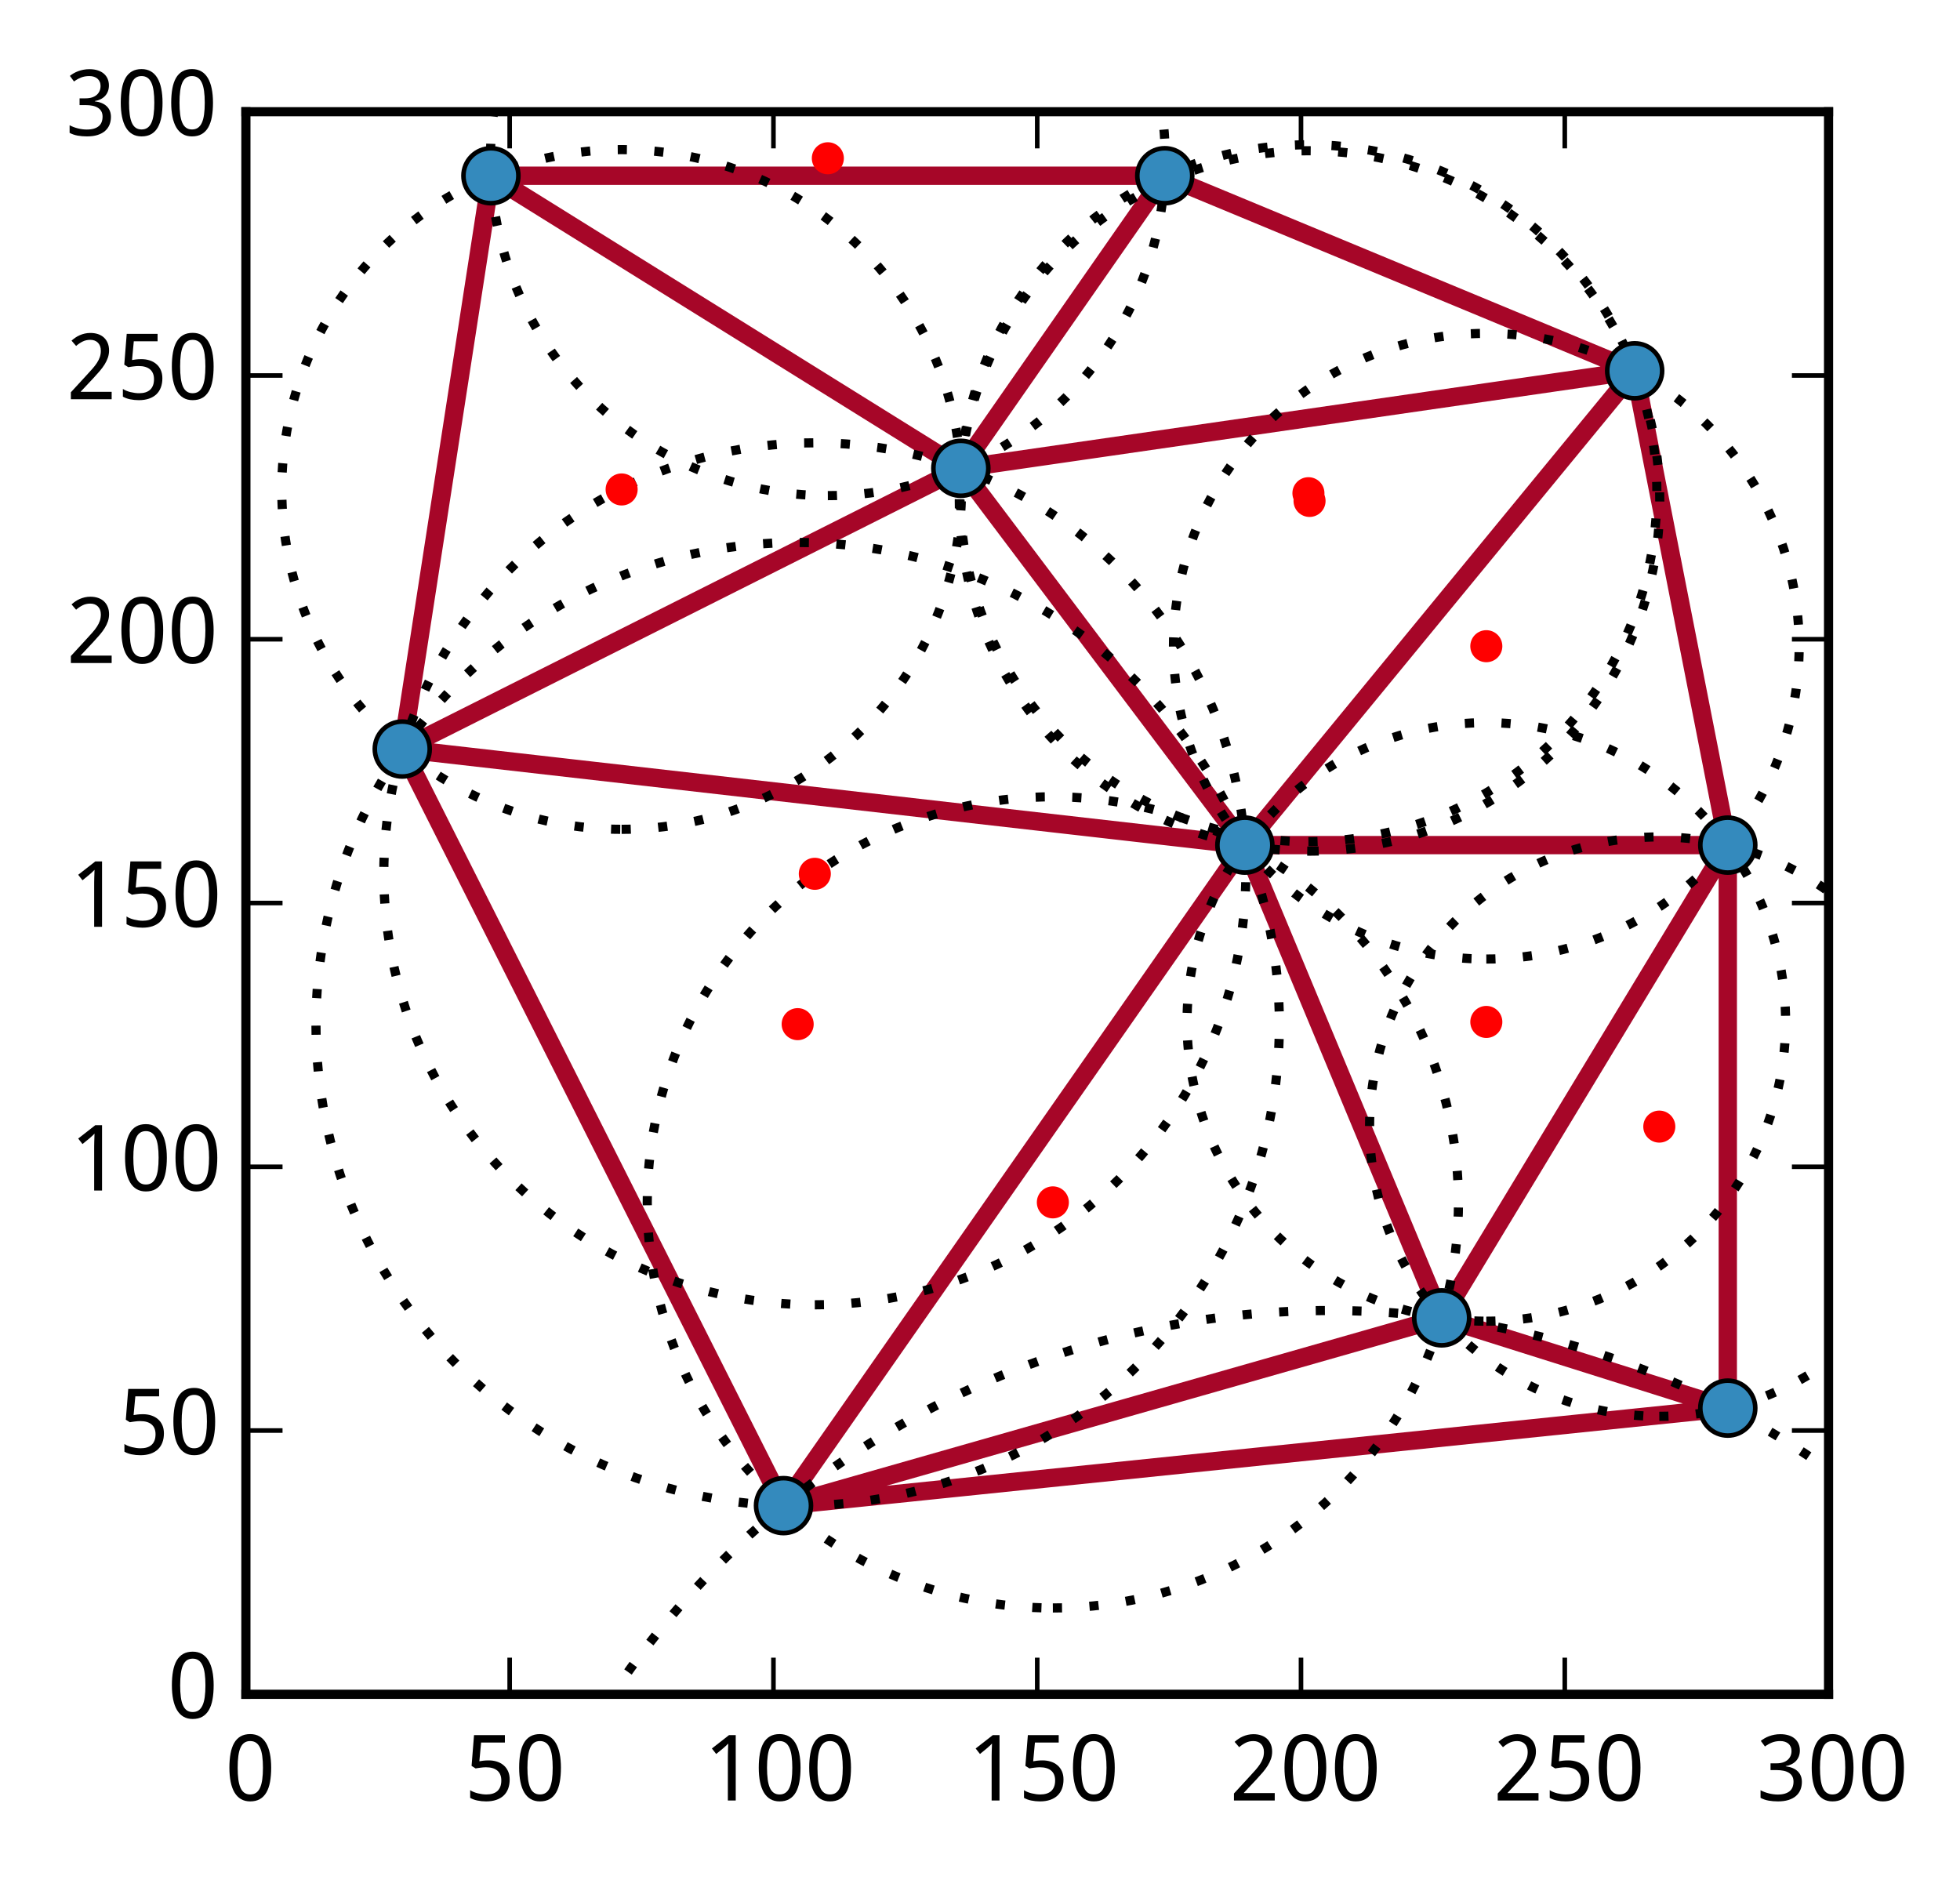 <?xml version="1.0" encoding="utf-8" standalone="no"?>
<!DOCTYPE svg PUBLIC "-//W3C//DTD SVG 1.1//EN"
  "http://www.w3.org/Graphics/SVG/1.1/DTD/svg11.dtd">
<!-- Created with matplotlib (http://matplotlib.org/) -->
<svg height="206pt" version="1.1" viewBox="0 0 214 206" width="214pt" xmlns="http://www.w3.org/2000/svg" xmlns:xlink="http://www.w3.org/1999/xlink">
 <defs>
  <style type="text/css">
*{stroke-linecap:butt;stroke-linejoin:round;}
  </style>
 </defs>
 <g id="figure_1">
  <g id="patch_1">
   <path d="
M0 206.196
L214.673 206.196
L214.673 0
L0 0
z
" style="fill:#ffffff;"/>
  </g>
  <g id="axes_1">
   <g id="patch_2">
    <path d="
M26.848 184.999
L199.648 184.999
L199.648 12.199
L26.848 12.199
z
" style="fill:#ffffff;"/>
   </g>
   <g id="line2d_1">
    <path clip-path="url(#pcfab53845e)" d="
M127.174 19.189
L53.601 19.189
M127.174 19.189
L178.481 40.486
M188.646 92.277
L178.481 40.486
M188.646 153.75
L188.646 92.277
M135.919 92.277
L178.481 40.486
M135.919 92.277
L188.646 92.277
M104.909 51.134
L53.601 19.189
M104.909 51.134
L178.481 40.486
M104.909 51.134
L127.174 19.189
M104.909 51.134
L135.919 92.277
M43.92 81.787
L53.601 19.189
M43.92 81.787
L135.919 92.277
M43.92 81.787
L104.909 51.134
M85.547 164.398
L188.646 153.75
M85.547 164.398
L135.919 92.277
M85.547 164.398
L43.92 81.787
M157.407 143.895
L188.646 92.277
M157.407 143.895
L188.646 153.75
M157.407 143.895
L135.919 92.277
M157.407 143.895
L85.547 164.398" style="fill:none;stroke:#a60628;stroke-linecap:square;stroke-width:2.0;"/>
   </g>
   <g id="patch_3">
    <path clip-path="url(#pcfab53845e)" d="
M87.092 164.421
C101.04 164.421 114.419 158.879 124.282 149.016
C134.145 139.153 139.687 125.774 139.687 111.826
C139.687 97.878 134.145 84.499 124.282 74.636
C114.419 64.773 101.04 59.232 87.092 59.232
C73.144 59.232 59.765 64.773 49.902 74.636
C40.039 84.499 34.498 97.878 34.498 111.826
C34.498 125.774 40.039 139.153 49.902 149.016
C59.765 158.879 73.144 164.421 87.092 164.421
z
" style="fill:none;stroke:#000000;stroke-dasharray:1,3;stroke-dashoffset:0.0;stroke-linejoin:miter;"/>
   </g>
   <g id="patch_4">
    <path clip-path="url(#pcfab53845e)" d="
M162.282 104.716
C171.341 104.716 180.03 101.117 186.436 94.712
C192.841 88.306 196.44 79.617 196.44 70.558
C196.44 61.499 192.841 52.81 186.436 46.405
C180.03 39.999 171.341 36.4 162.282 36.4
C153.224 36.4 144.535 39.999 138.129 46.405
C131.724 52.81 128.125 61.499 128.125 70.558
C128.125 79.617 131.724 88.306 138.129 94.712
C144.535 101.117 153.224 104.716 162.282 104.716
z
" style="fill:none;stroke:#000000;stroke-dasharray:1,3;stroke-dashoffset:0.0;stroke-linejoin:miter;"/>
   </g>
   <g id="patch_5">
    <path clip-path="url(#pcfab53845e)" d="
M88.964 142.469
C101.444 142.469 113.415 137.51 122.24 128.685
C131.065 119.86 136.023 107.89 136.023 95.41
C136.023 82.929 131.065 70.959 122.24 62.134
C113.415 53.309 101.444 48.351 88.964 48.351
C76.484 48.351 64.513 53.309 55.688 62.134
C46.864 70.959 41.905 82.929 41.905 95.41
C41.905 107.89 46.864 119.86 55.688 128.685
C64.513 137.51 76.484 142.469 88.964 142.469
z
" style="fill:none;stroke:#000000;stroke-dasharray:1,3;stroke-dashoffset:0.0;stroke-linejoin:miter;"/>
   </g>
   <g id="patch_6">
    <path clip-path="url(#pcfab53845e)" d="
M67.872 90.552
C77.713 90.552 87.153 86.642 94.112 79.683
C101.07 72.724 104.98 63.285 104.98 53.443
C104.98 43.602 101.07 34.162 94.112 27.204
C87.153 20.245 77.713 16.335 67.872 16.335
C58.03 16.335 48.591 20.245 41.632 27.204
C34.673 34.162 30.763 43.602 30.763 53.443
C30.763 63.285 34.673 72.724 41.632 79.683
C48.591 86.642 58.03 90.552 67.872 90.552
z
" style="fill:none;stroke:#000000;stroke-dasharray:1,3;stroke-dashoffset:0.0;stroke-linejoin:miter;"/>
   </g>
   <g id="patch_7">
    <path clip-path="url(#pcfab53845e)" d="
M90.387 54.117
C100.156 54.117 109.526 50.236 116.434 43.328
C123.342 36.42 127.223 27.05 127.223 17.281
C127.223 7.512 123.342 -1.858 116.434 -8.766
C109.526 -15.674 100.156 -19.555 90.387 -19.555
C80.618 -19.555 71.248 -15.674 64.34 -8.766
C57.433 -1.858 53.551 7.512 53.551 17.281
C53.551 27.05 57.433 36.42 64.34 43.328
C71.248 50.236 80.618 54.117 90.387 54.117
z
" style="fill:none;stroke:#000000;stroke-dasharray:1,3;stroke-dashoffset:0.0;stroke-linejoin:miter;"/>
   </g>
   <g id="patch_8">
    <path clip-path="url(#pcfab53845e)" d="
M142.859 91.9
C152.949 91.9 162.628 87.891 169.763 80.756
C176.897 73.621 180.906 63.943 180.906 53.853
C180.906 43.762 176.897 34.084 169.763 26.949
C162.628 19.814 152.949 15.805 142.859 15.805
C132.769 15.805 123.09 19.814 115.955 26.949
C108.82 34.084 104.811 43.762 104.811 53.853
C104.811 63.943 108.82 73.621 115.955 80.756
C123.09 87.891 132.769 91.9 142.859 91.9
z
" style="fill:none;stroke:#000000;stroke-dasharray:1,3;stroke-dashoffset:0.0;stroke-linejoin:miter;"/>
   </g>
   <g id="patch_9">
    <path clip-path="url(#pcfab53845e)" d="
M142.981 92.935
C153.122 92.935 162.849 88.906 170.02 81.735
C177.191 74.564 181.22 64.837 181.22 54.696
C181.22 44.555 177.191 34.828 170.02 27.657
C162.849 20.487 153.122 16.458 142.981 16.458
C132.84 16.458 123.113 20.487 115.942 27.657
C108.771 34.828 104.742 44.555 104.742 54.696
C104.742 64.837 108.771 74.564 115.942 81.735
C123.113 88.906 132.84 92.935 142.981 92.935
z
" style="fill:none;stroke:#000000;stroke-dasharray:1,3;stroke-dashoffset:0.0;stroke-linejoin:miter;"/>
   </g>
   <g id="patch_10">
    <path clip-path="url(#pcfab53845e)" d="
M114.955 175.572
C126.699 175.572 137.965 170.906 146.269 162.601
C154.574 154.296 159.24 143.031 159.24 131.286
C159.24 119.542 154.574 108.277 146.269 99.972
C137.965 91.667 126.699 87.001 114.955 87.001
C103.21 87.001 91.945 91.667 83.64 99.972
C75.335 108.277 70.669 119.542 70.669 131.286
C70.669 143.031 75.335 154.296 83.64 162.601
C91.945 170.906 103.21 175.572 114.955 175.572
z
" style="fill:none;stroke:#000000;stroke-dasharray:1,3;stroke-dashoffset:0.0;stroke-linejoin:miter;"/>
   </g>
   <g id="patch_11">
    <path clip-path="url(#pcfab53845e)" d="
M145.161 331.215
C170.106 331.215 194.033 321.304 211.672 303.665
C229.31 286.026 239.221 262.1 239.221 237.154
C239.221 212.209 229.31 188.283 211.672 170.644
C194.033 153.005 170.106 143.094 145.161 143.094
C120.216 143.094 96.289 153.005 78.65 170.644
C61.012 188.283 51.101 212.209 51.101 237.154
C51.101 262.1 61.012 286.026 78.65 303.665
C96.289 321.304 120.216 331.215 145.161 331.215
z
" style="fill:none;stroke:#000000;stroke-dasharray:1,3;stroke-dashoffset:0.0;stroke-linejoin:miter;"/>
   </g>
   <g id="patch_12">
    <path clip-path="url(#pcfab53845e)" d="
M162.282 144.261
C170.948 144.261 179.261 140.817 185.389 134.69
C191.516 128.562 194.959 120.25 194.959 111.584
C194.959 102.917 191.516 94.605 185.389 88.477
C179.261 82.35 170.948 78.906 162.282 78.906
C153.616 78.906 145.304 82.35 139.176 88.477
C133.049 94.605 129.605 102.917 129.605 111.584
C129.605 120.25 133.049 128.562 139.176 134.69
C145.304 140.817 153.616 144.261 162.282 144.261
z
" style="fill:none;stroke:#000000;stroke-dasharray:1,3;stroke-dashoffset:0.0;stroke-linejoin:miter;"/>
   </g>
   <g id="patch_13">
    <path clip-path="url(#pcfab53845e)" d="
M181.169 154.646
C189.558 154.646 197.604 151.313 203.536 145.381
C209.468 139.449 212.801 131.403 212.801 123.013
C212.801 114.624 209.468 106.578 203.536 100.646
C197.604 94.714 189.558 91.381 181.169 91.381
C172.78 91.381 164.733 94.714 158.801 100.646
C152.869 106.578 149.536 114.624 149.536 123.013
C149.536 131.403 152.869 139.449 158.801 145.381
C164.733 151.313 172.78 154.646 181.169 154.646
z
" style="fill:none;stroke:#000000;stroke-dasharray:1,3;stroke-dashoffset:0.0;stroke-linejoin:miter;"/>
   </g>
   <g id="line2d_2">
    <defs>
     <path d="
M0 3
C0.796 3 1.559 2.684 2.121 2.121
C2.684 1.559 3 0.796 3 0
C3 -0.796 2.684 -1.559 2.121 -2.121
C1.559 -2.684 0.796 -3 0 -3
C-0.796 -3 -1.559 -2.684 -2.121 -2.121
C-2.684 -1.559 -3 -0.796 -3 0
C-3 0.796 -2.684 1.559 -2.121 2.121
C-1.559 2.684 -0.796 3 0 3
z
" id="m8c6fd4390b" style="stroke:#000000;stroke-width:0.5;"/>
    </defs>
    <g clip-path="url(#pcfab53845e)">
     <use style="fill:#348abd;stroke:#000000;stroke-width:0.5;" x="53.601" xlink:href="#m8c6fd4390b" y="19.189"/>
     <use style="fill:#348abd;stroke:#000000;stroke-width:0.5;" x="178.481" xlink:href="#m8c6fd4390b" y="40.486"/>
     <use style="fill:#348abd;stroke:#000000;stroke-width:0.5;" x="127.174" xlink:href="#m8c6fd4390b" y="19.189"/>
     <use style="fill:#348abd;stroke:#000000;stroke-width:0.5;" x="188.646" xlink:href="#m8c6fd4390b" y="92.277"/>
     <use style="fill:#348abd;stroke:#000000;stroke-width:0.5;" x="188.646" xlink:href="#m8c6fd4390b" y="153.75"/>
     <use style="fill:#348abd;stroke:#000000;stroke-width:0.5;" x="135.919" xlink:href="#m8c6fd4390b" y="92.277"/>
     <use style="fill:#348abd;stroke:#000000;stroke-width:0.5;" x="104.909" xlink:href="#m8c6fd4390b" y="51.134"/>
     <use style="fill:#348abd;stroke:#000000;stroke-width:0.5;" x="43.92" xlink:href="#m8c6fd4390b" y="81.787"/>
     <use style="fill:#348abd;stroke:#000000;stroke-width:0.5;" x="85.547" xlink:href="#m8c6fd4390b" y="164.398"/>
     <use style="fill:#348abd;stroke:#000000;stroke-width:0.5;" x="157.407" xlink:href="#m8c6fd4390b" y="143.895"/>
    </g>
   </g>
   <g id="line2d_3"/>
   <g id="line2d_4">
    <defs>
     <path d="
M0 1.5
C0.398 1.5 0.779 1.342 1.061 1.061
C1.342 0.779 1.5 0.398 1.5 0
C1.5 -0.398 1.342 -0.779 1.061 -1.061
C0.779 -1.342 0.398 -1.5 0 -1.5
C-0.398 -1.5 -0.779 -1.342 -1.061 -1.061
C-1.342 -0.779 -1.5 -0.398 -1.5 0
C-1.5 0.398 -1.342 0.779 -1.061 1.061
C-0.779 1.342 -0.398 1.5 0 1.5
z
" id="ma07bdd5909" style="stroke:#ff0000;stroke-width:0.5;"/>
    </defs>
    <g clip-path="url(#pcfab53845e)">
     <use style="fill:#ff0000;stroke:#ff0000;stroke-width:0.5;" x="87.092" xlink:href="#ma07bdd5909" y="111.826"/>
     <use style="fill:#ff0000;stroke:#ff0000;stroke-width:0.5;" x="162.282" xlink:href="#ma07bdd5909" y="70.558"/>
     <use style="fill:#ff0000;stroke:#ff0000;stroke-width:0.5;" x="88.964" xlink:href="#ma07bdd5909" y="95.41"/>
     <use style="fill:#ff0000;stroke:#ff0000;stroke-width:0.5;" x="67.872" xlink:href="#ma07bdd5909" y="53.443"/>
     <use style="fill:#ff0000;stroke:#ff0000;stroke-width:0.5;" x="90.387" xlink:href="#ma07bdd5909" y="17.281"/>
     <use style="fill:#ff0000;stroke:#ff0000;stroke-width:0.5;" x="142.859" xlink:href="#ma07bdd5909" y="53.853"/>
     <use style="fill:#ff0000;stroke:#ff0000;stroke-width:0.5;" x="142.981" xlink:href="#ma07bdd5909" y="54.696"/>
     <use style="fill:#ff0000;stroke:#ff0000;stroke-width:0.5;" x="114.955" xlink:href="#ma07bdd5909" y="131.286"/>
     <use style="fill:#ff0000;stroke:#ff0000;stroke-width:0.5;" x="145.161" xlink:href="#ma07bdd5909" y="237.154"/>
     <use style="fill:#ff0000;stroke:#ff0000;stroke-width:0.5;" x="162.282" xlink:href="#ma07bdd5909" y="111.584"/>
     <use style="fill:#ff0000;stroke:#ff0000;stroke-width:0.5;" x="181.169" xlink:href="#ma07bdd5909" y="123.013"/>
    </g>
   </g>
   <g id="patch_14">
    <path d="
M26.848 12.199
L199.648 12.199" style="fill:none;stroke:#000000;stroke-linecap:square;stroke-linejoin:miter;"/>
   </g>
   <g id="patch_15">
    <path d="
M199.648 184.999
L199.648 12.199" style="fill:none;stroke:#000000;stroke-linecap:square;stroke-linejoin:miter;"/>
   </g>
   <g id="patch_16">
    <path d="
M26.848 184.999
L199.648 184.999" style="fill:none;stroke:#000000;stroke-linecap:square;stroke-linejoin:miter;"/>
   </g>
   <g id="patch_17">
    <path d="
M26.848 184.999
L26.848 12.199" style="fill:none;stroke:#000000;stroke-linecap:square;stroke-linejoin:miter;"/>
   </g>
   <g id="matplotlib.axis_1">
    <g id="xtick_1">
     <g id="line2d_5">
      <defs>
       <path d="
M0 0
L0 -4" id="m93b0483c22" style="stroke:#000000;stroke-width:0.5;"/>
      </defs>
      <g>
       <use style="stroke:#000000;stroke-width:0.5;" x="26.848" xlink:href="#m93b0483c22" y="184.999"/>
      </g>
     </g>
     <g id="line2d_6">
      <defs>
       <path d="
M0 0
L0 4" id="m741efc42ff" style="stroke:#000000;stroke-width:0.5;"/>
      </defs>
      <g>
       <use style="stroke:#000000;stroke-width:0.5;" x="26.848" xlink:href="#m741efc42ff" y="12.199"/>
      </g>
     </g>
     <g id="text_1">
      <!-- 0 -->
      <defs>
       <path d="
M50.391 35.797
Q50.391 27.156 49.141 20.312
Q47.906 13.484 45.141 8.734
Q42.391 4 38.031 1.5
Q33.688 -0.984 27.484 -0.984
Q21.734 -0.984 17.453 1.5
Q13.188 4 10.375 8.734
Q7.562 13.484 6.172 20.312
Q4.781 27.156 4.781 35.797
Q4.781 44.438 6.031 51.266
Q7.281 58.109 9.984 62.812
Q12.703 67.531 17.016 70.016
Q21.344 72.516 27.484 72.516
Q33.297 72.516 37.594 70.047
Q41.891 67.578 44.719 62.859
Q47.562 58.156 48.969 51.312
Q50.391 44.484 50.391 35.797
M13.812 35.797
Q13.812 28.469 14.547 23
Q15.281 17.531 16.891 13.891
Q18.5 10.25 21.109 8.422
Q23.734 6.594 27.484 6.594
Q31.25 6.594 33.891 8.391
Q36.531 10.203 38.203 13.812
Q39.891 17.438 40.641 22.922
Q41.406 28.422 41.406 35.797
Q41.406 43.109 40.641 48.578
Q39.891 54.047 38.203 57.656
Q36.531 61.281 33.891 63.078
Q31.25 64.891 27.484 64.891
Q23.734 64.891 21.109 63.078
Q18.5 61.281 16.891 57.656
Q15.281 54.047 14.547 48.578
Q13.812 43.109 13.812 35.797" id="WenQuanYiMicroHei-30"/>
      </defs>
      <g transform="translate(24.569 196.594)scale(0.1 -0.1)">
       <use xlink:href="#WenQuanYiMicroHei-30"/>
      </g>
     </g>
    </g>
    <g id="xtick_2">
     <g id="line2d_7">
      <g>
       <use style="stroke:#000000;stroke-width:0.5;" x="55.648" xlink:href="#m93b0483c22" y="184.999"/>
      </g>
     </g>
     <g id="line2d_8">
      <g>
       <use style="stroke:#000000;stroke-width:0.5;" x="55.648" xlink:href="#m741efc42ff" y="12.199"/>
      </g>
     </g>
     <g id="text_2">
      <!-- 50 -->
      <defs>
       <path d="
M26.609 43.797
Q31.453 43.797 35.625 42.453
Q39.797 41.109 42.891 38.469
Q46 35.844 47.75 31.938
Q49.516 28.031 49.516 22.906
Q49.516 17.328 47.844 12.891
Q46.188 8.453 42.922 5.375
Q39.656 2.297 34.844 0.656
Q30.031 -0.984 23.781 -0.984
Q21.297 -0.984 18.875 -0.734
Q16.453 -0.484 14.234 -0.016
Q12.016 0.438 10.016 1.172
Q8.016 1.906 6.391 2.875
L6.391 11.281
Q8.016 10.156 10.188 9.281
Q12.359 8.406 14.75 7.812
Q17.141 7.234 19.547 6.906
Q21.969 6.594 24.031 6.594
Q27.875 6.594 30.906 7.5
Q33.938 8.406 36.031 10.297
Q38.141 12.203 39.25 15.078
Q40.375 17.969 40.375 21.922
Q40.375 28.906 36.078 32.594
Q31.781 36.281 23.578 36.281
Q22.266 36.281 20.719 36.156
Q19.188 36.031 17.641 35.828
Q16.109 35.641 14.719 35.422
Q13.328 35.203 12.312 35.016
L7.906 37.797
L10.594 71.391
L44.281 71.391
L44.281 63.281
L18.312 63.281
L16.406 42.828
Q17.969 43.109 20.531 43.453
Q23.094 43.797 26.609 43.797" id="WenQuanYiMicroHei-35"/>
      </defs>
      <g transform="translate(50.697 196.594)scale(0.1 -0.1)">
       <use xlink:href="#WenQuanYiMicroHei-35"/>
       <use x="55.078" xlink:href="#WenQuanYiMicroHei-30"/>
      </g>
     </g>
    </g>
    <g id="xtick_3">
     <g id="line2d_9">
      <g>
       <use style="stroke:#000000;stroke-width:0.5;" x="84.448" xlink:href="#m93b0483c22" y="184.999"/>
      </g>
     </g>
     <g id="line2d_10">
      <g>
       <use style="stroke:#000000;stroke-width:0.5;" x="84.448" xlink:href="#m741efc42ff" y="12.199"/>
      </g>
     </g>
     <g id="text_3">
      <!-- 100 -->
      <defs>
       <path d="
M34.719 0
L26.125 0
L26.125 44.578
Q26.125 46.688 26.141 49.078
Q26.172 51.469 26.234 53.828
Q26.312 56.203 26.391 58.375
Q26.469 60.547 26.516 62.203
Q25.688 61.328 25.047 60.688
Q24.422 60.062 23.75 59.469
Q23.094 58.891 22.359 58.219
Q21.625 57.562 20.609 56.688
L13.375 50.781
L8.688 56.781
L27.391 71.391
L34.719 71.391
z
" id="WenQuanYiMicroHei-31"/>
      </defs>
      <g transform="translate(76.858 196.594)scale(0.1 -0.1)">
       <use xlink:href="#WenQuanYiMicroHei-31"/>
       <use x="55.078" xlink:href="#WenQuanYiMicroHei-30"/>
       <use x="110.156" xlink:href="#WenQuanYiMicroHei-30"/>
      </g>
     </g>
    </g>
    <g id="xtick_4">
     <g id="line2d_11">
      <g>
       <use style="stroke:#000000;stroke-width:0.5;" x="113.248" xlink:href="#m93b0483c22" y="184.999"/>
      </g>
     </g>
     <g id="line2d_12">
      <g>
       <use style="stroke:#000000;stroke-width:0.5;" x="113.248" xlink:href="#m741efc42ff" y="12.199"/>
      </g>
     </g>
     <g id="text_4">
      <!-- 150 -->
      <g transform="translate(105.658 196.594)scale(0.1 -0.1)">
       <use xlink:href="#WenQuanYiMicroHei-31"/>
       <use x="55.078" xlink:href="#WenQuanYiMicroHei-35"/>
       <use x="110.156" xlink:href="#WenQuanYiMicroHei-30"/>
      </g>
     </g>
    </g>
    <g id="xtick_5">
     <g id="line2d_13">
      <g>
       <use style="stroke:#000000;stroke-width:0.5;" x="142.048" xlink:href="#m93b0483c22" y="184.999"/>
      </g>
     </g>
     <g id="line2d_14">
      <g>
       <use style="stroke:#000000;stroke-width:0.5;" x="142.048" xlink:href="#m741efc42ff" y="12.199"/>
      </g>
     </g>
     <g id="text_5">
      <!-- 200 -->
      <defs>
       <path d="
M49.219 0
L4.688 0
L4.688 7.625
L21.781 26.219
Q25.438 30.172 28.312 33.438
Q31.203 36.719 33.219 39.844
Q35.25 42.969 36.328 46.109
Q37.406 49.266 37.406 52.984
Q37.406 55.859 36.578 58.047
Q35.75 60.25 34.203 61.781
Q32.672 63.328 30.562 64.109
Q28.469 64.891 25.875 64.891
Q21.234 64.891 17.5 63.016
Q13.766 61.141 10.406 58.203
L5.422 64.016
Q7.375 65.766 9.609 67.297
Q11.859 68.844 14.453 69.969
Q17.047 71.094 19.922 71.75
Q22.797 72.406 25.984 72.406
Q30.672 72.406 34.453 71.094
Q38.234 69.781 40.859 67.312
Q43.5 64.844 44.938 61.297
Q46.391 57.766 46.391 53.328
Q46.391 49.172 45.094 45.406
Q43.797 41.656 41.531 38.016
Q39.266 34.375 36.109 30.703
Q32.953 27.047 29.297 23.094
L15.578 8.5
L15.578 8.109
L49.219 8.109
z
" id="WenQuanYiMicroHei-32"/>
      </defs>
      <g transform="translate(134.259 196.594)scale(0.1 -0.1)">
       <use xlink:href="#WenQuanYiMicroHei-32"/>
       <use x="55.078" xlink:href="#WenQuanYiMicroHei-30"/>
       <use x="110.156" xlink:href="#WenQuanYiMicroHei-30"/>
      </g>
     </g>
    </g>
    <g id="xtick_6">
     <g id="line2d_15">
      <g>
       <use style="stroke:#000000;stroke-width:0.5;" x="170.848" xlink:href="#m93b0483c22" y="184.999"/>
      </g>
     </g>
     <g id="line2d_16">
      <g>
       <use style="stroke:#000000;stroke-width:0.5;" x="170.848" xlink:href="#m741efc42ff" y="12.199"/>
      </g>
     </g>
     <g id="text_6">
      <!-- 250 -->
      <g transform="translate(163.059 196.594)scale(0.1 -0.1)">
       <use xlink:href="#WenQuanYiMicroHei-32"/>
       <use x="55.078" xlink:href="#WenQuanYiMicroHei-35"/>
       <use x="110.156" xlink:href="#WenQuanYiMicroHei-30"/>
      </g>
     </g>
    </g>
    <g id="xtick_7">
     <g id="line2d_17">
      <g>
       <use style="stroke:#000000;stroke-width:0.5;" x="199.648" xlink:href="#m93b0483c22" y="184.999"/>
      </g>
     </g>
     <g id="line2d_18">
      <g>
       <use style="stroke:#000000;stroke-width:0.5;" x="199.648" xlink:href="#m741efc42ff" y="12.199"/>
      </g>
     </g>
     <g id="text_7">
      <!-- 300 -->
      <defs>
       <path d="
M46.922 54.688
Q46.922 51.125 45.797 48.188
Q44.672 45.266 42.641 43.109
Q40.625 40.969 37.797 39.578
Q34.969 38.188 31.5 37.594
L31.5 37.312
Q40.141 36.234 44.625 31.812
Q49.125 27.391 49.125 20.312
Q49.125 15.625 47.531 11.719
Q45.953 7.812 42.719 4.984
Q39.5 2.156 34.562 0.578
Q29.641 -0.984 22.906 -0.984
Q17.578 -0.984 12.859 -0.141
Q8.156 0.688 4 2.875
L4 11.188
Q8.25 8.938 13.203 7.719
Q18.172 6.5 22.703 6.5
Q27.203 6.5 30.469 7.469
Q33.734 8.453 35.859 10.25
Q37.984 12.062 38.984 14.688
Q39.984 17.328 39.984 20.609
Q39.984 23.922 38.688 26.281
Q37.406 28.656 35.016 30.188
Q32.625 31.734 29.172 32.469
Q25.734 33.203 21.391 33.203
L14.891 33.203
L14.891 40.578
L21.391 40.578
Q25.344 40.578 28.422 41.547
Q31.5 42.531 33.562 44.328
Q35.641 46.141 36.719 48.625
Q37.797 51.125 37.797 54.109
Q37.797 56.641 36.906 58.641
Q36.031 60.641 34.422 62.031
Q32.812 63.422 30.562 64.156
Q28.328 64.891 25.594 64.891
Q20.359 64.891 16.375 63.25
Q12.406 61.625 8.797 58.984
L4.297 65.094
Q6.156 66.609 8.422 67.922
Q10.688 69.234 13.375 70.234
Q16.062 71.234 19.109 71.812
Q22.172 72.406 25.594 72.406
Q30.859 72.406 34.828 71.094
Q38.812 69.781 41.5 67.406
Q44.188 65.047 45.547 61.797
Q46.922 58.547 46.922 54.688" id="WenQuanYiMicroHei-33"/>
      </defs>
      <g transform="translate(191.824 196.594)scale(0.1 -0.1)">
       <use xlink:href="#WenQuanYiMicroHei-33"/>
       <use x="55.078" xlink:href="#WenQuanYiMicroHei-30"/>
       <use x="110.156" xlink:href="#WenQuanYiMicroHei-30"/>
      </g>
     </g>
    </g>
   </g>
   <g id="matplotlib.axis_2">
    <g id="ytick_1">
     <g id="line2d_19">
      <defs>
       <path d="
M0 0
L4 0" id="m728421d6d4" style="stroke:#000000;stroke-width:0.5;"/>
      </defs>
      <g>
       <use style="stroke:#000000;stroke-width:0.5;" x="26.848" xlink:href="#m728421d6d4" y="184.999"/>
      </g>
     </g>
     <g id="line2d_20">
      <defs>
       <path d="
M0 0
L-4 0" id="mcb0005524f" style="stroke:#000000;stroke-width:0.5;"/>
      </defs>
      <g>
       <use style="stroke:#000000;stroke-width:0.5;" x="199.648" xlink:href="#mcb0005524f" y="184.999"/>
      </g>
     </g>
     <g id="text_8">
      <!-- 0 -->
      <g transform="translate(18.289 187.595)scale(0.1 -0.1)">
       <use xlink:href="#WenQuanYiMicroHei-30"/>
      </g>
     </g>
    </g>
    <g id="ytick_2">
     <g id="line2d_21">
      <g>
       <use style="stroke:#000000;stroke-width:0.5;" x="26.848" xlink:href="#m728421d6d4" y="156.199"/>
      </g>
     </g>
     <g id="line2d_22">
      <g>
       <use style="stroke:#000000;stroke-width:0.5;" x="199.648" xlink:href="#mcb0005524f" y="156.199"/>
      </g>
     </g>
     <g id="text_9">
      <!-- 50 -->
      <g transform="translate(12.945 158.795)scale(0.1 -0.1)">
       <use xlink:href="#WenQuanYiMicroHei-35"/>
       <use x="55.078" xlink:href="#WenQuanYiMicroHei-30"/>
      </g>
     </g>
    </g>
    <g id="ytick_3">
     <g id="line2d_23">
      <g>
       <use style="stroke:#000000;stroke-width:0.5;" x="26.848" xlink:href="#m728421d6d4" y="127.399"/>
      </g>
     </g>
     <g id="line2d_24">
      <g>
       <use style="stroke:#000000;stroke-width:0.5;" x="199.648" xlink:href="#mcb0005524f" y="127.399"/>
      </g>
     </g>
     <g id="text_10">
      <!-- 100 -->
      <g transform="translate(7.669 129.995)scale(0.1 -0.1)">
       <use xlink:href="#WenQuanYiMicroHei-31"/>
       <use x="55.078" xlink:href="#WenQuanYiMicroHei-30"/>
       <use x="110.156" xlink:href="#WenQuanYiMicroHei-30"/>
      </g>
     </g>
    </g>
    <g id="ytick_4">
     <g id="line2d_25">
      <g>
       <use style="stroke:#000000;stroke-width:0.5;" x="26.848" xlink:href="#m728421d6d4" y="98.599"/>
      </g>
     </g>
     <g id="line2d_26">
      <g>
       <use style="stroke:#000000;stroke-width:0.5;" x="199.648" xlink:href="#mcb0005524f" y="98.599"/>
      </g>
     </g>
     <g id="text_11">
      <!-- 150 -->
      <g transform="translate(7.669 101.195)scale(0.1 -0.1)">
       <use xlink:href="#WenQuanYiMicroHei-31"/>
       <use x="55.078" xlink:href="#WenQuanYiMicroHei-35"/>
       <use x="110.156" xlink:href="#WenQuanYiMicroHei-30"/>
      </g>
     </g>
    </g>
    <g id="ytick_5">
     <g id="line2d_27">
      <g>
       <use style="stroke:#000000;stroke-width:0.5;" x="26.848" xlink:href="#m728421d6d4" y="69.799"/>
      </g>
     </g>
     <g id="line2d_28">
      <g>
       <use style="stroke:#000000;stroke-width:0.5;" x="199.648" xlink:href="#mcb0005524f" y="69.799"/>
      </g>
     </g>
     <g id="text_12">
      <!-- 200 -->
      <g transform="translate(7.269 72.395)scale(0.1 -0.1)">
       <use xlink:href="#WenQuanYiMicroHei-32"/>
       <use x="55.078" xlink:href="#WenQuanYiMicroHei-30"/>
       <use x="110.156" xlink:href="#WenQuanYiMicroHei-30"/>
      </g>
     </g>
    </g>
    <g id="ytick_6">
     <g id="line2d_29">
      <g>
       <use style="stroke:#000000;stroke-width:0.5;" x="26.848" xlink:href="#m728421d6d4" y="40.999"/>
      </g>
     </g>
     <g id="line2d_30">
      <g>
       <use style="stroke:#000000;stroke-width:0.5;" x="199.648" xlink:href="#mcb0005524f" y="40.999"/>
      </g>
     </g>
     <g id="text_13">
      <!-- 250 -->
      <g transform="translate(7.269 43.595)scale(0.1 -0.1)">
       <use xlink:href="#WenQuanYiMicroHei-32"/>
       <use x="55.078" xlink:href="#WenQuanYiMicroHei-35"/>
       <use x="110.156" xlink:href="#WenQuanYiMicroHei-30"/>
      </g>
     </g>
    </g>
    <g id="ytick_7">
     <g id="line2d_31">
      <g>
       <use style="stroke:#000000;stroke-width:0.5;" x="26.848" xlink:href="#m728421d6d4" y="12.199"/>
      </g>
     </g>
     <g id="line2d_32">
      <g>
       <use style="stroke:#000000;stroke-width:0.5;" x="199.648" xlink:href="#mcb0005524f" y="12.199"/>
      </g>
     </g>
     <g id="text_14">
      <!-- 300 -->
      <g transform="translate(7.2 14.795)scale(0.1 -0.1)">
       <use xlink:href="#WenQuanYiMicroHei-33"/>
       <use x="55.078" xlink:href="#WenQuanYiMicroHei-30"/>
       <use x="110.156" xlink:href="#WenQuanYiMicroHei-30"/>
      </g>
     </g>
    </g>
   </g>
  </g>
 </g>
 <defs>
  <clipPath id="pcfab53845e">
   <rect height="172.8" width="172.8" x="26.848" y="12.199"/>
  </clipPath>
 </defs>
</svg>
